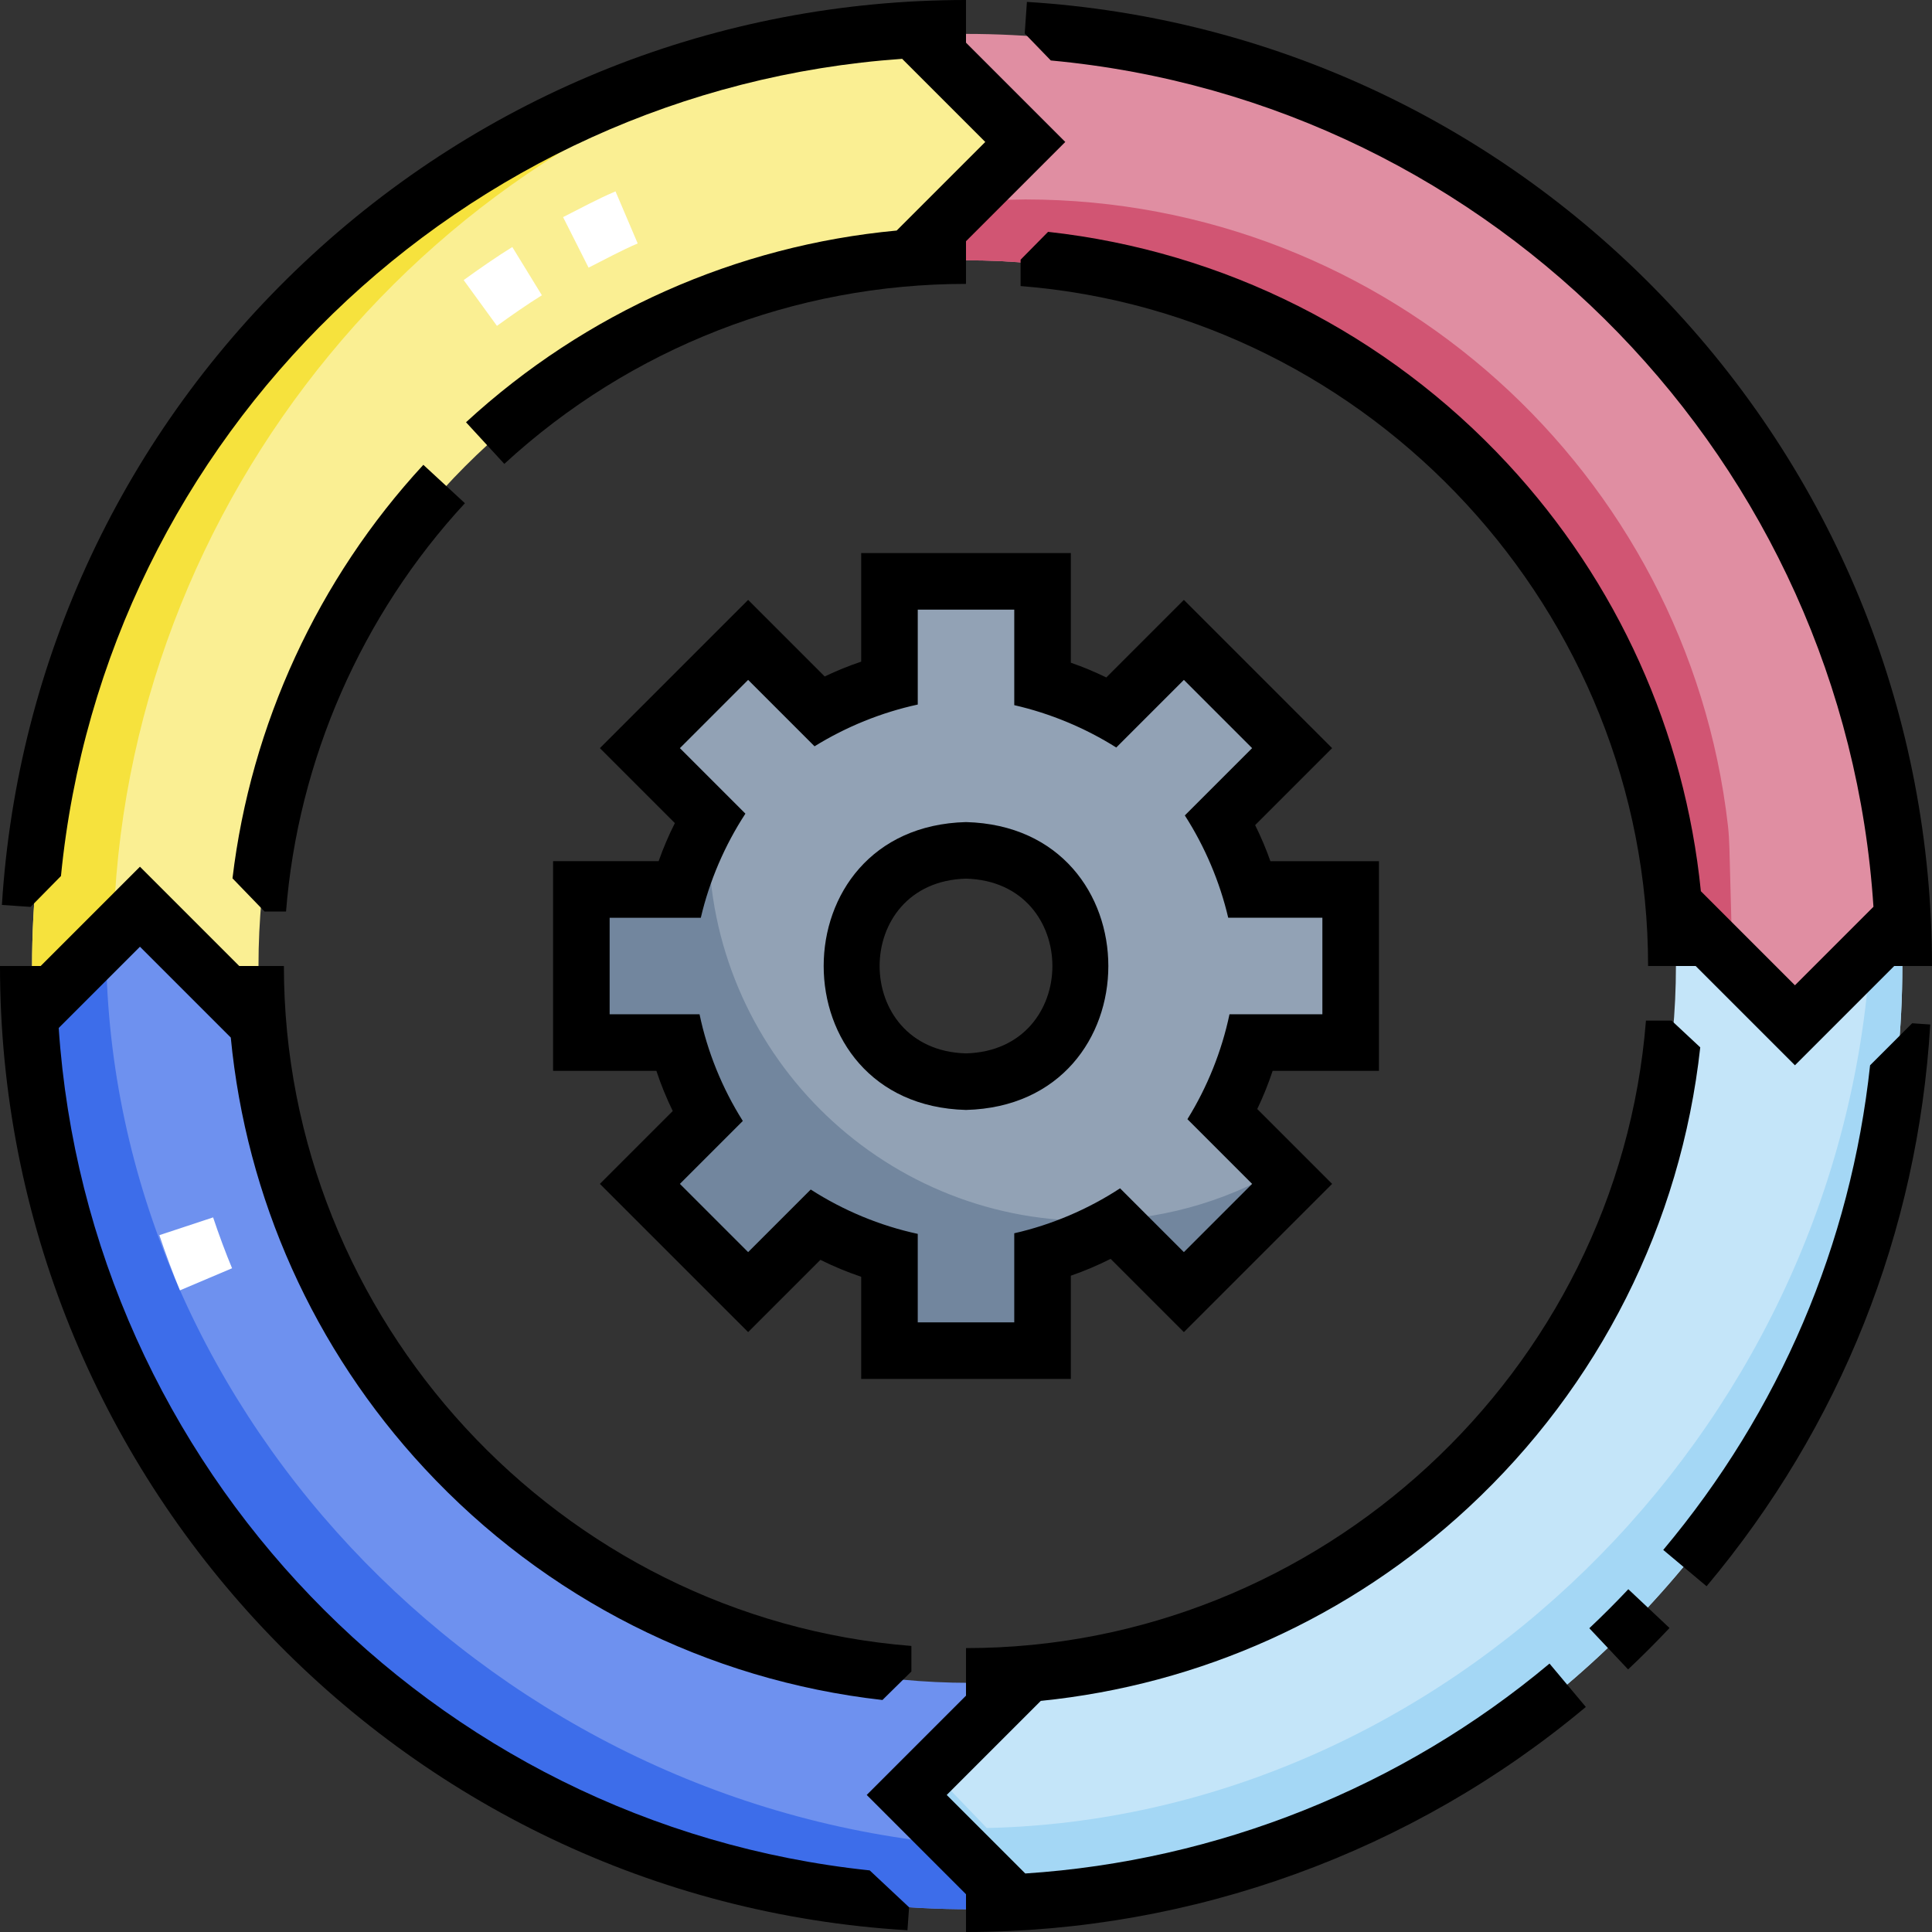 <svg id="Capa_1" enable-background="new 0 0 512 512" height="512" viewBox="0 0 512 512" width="512" xmlns="http://www.w3.org/2000/svg"><rect x="0" y="0" width="512" height="512" fill="#333333" stroke="none"/><g><g><g><g><path d="m357.934 276.235v-40.589h-26.773c-1.821-6.523-4.458-12.702-7.803-18.422l19.053-19.053-28.701-28.701-19.175 19.175c-5.692-3.264-11.827-5.836-18.3-7.6v-27.098h-40.589v26.873c-6.574 1.717-12.805 4.276-18.588 7.536l-18.887-18.887-28.701 28.701 18.551 18.551c-3.484 5.859-6.218 12.211-8.092 18.924h-25.982v40.589h25.509c1.767 6.933 4.471 13.487 7.944 19.544l-17.931 17.931 28.701 28.701 17.808-17.808c6.084 3.558 12.682 6.332 19.667 8.156v25.175h40.589v-25.399c6.882-1.876 13.387-4.658 19.378-8.22l18.097 18.097 28.701-28.701-18.433-18.433c3.335-5.917 5.938-12.301 7.656-19.042zm-102.388 11.219c-16.935 0-30.664-13.729-30.664-30.664s13.729-30.664 30.664-30.664 30.664 13.729 30.664 30.664-13.729 30.664-30.664 30.664z" fill="#92a2b5"/></g><g><path d="m340.251 311.551-1.388-1.388c-14.783 8.5-31.916 13.373-50.192 13.373-55.71 0-100.871-45.162-100.871-100.871 0-1.972.069-3.927.181-5.871-3.464 5.839-6.185 12.166-8.051 18.853h-23.022c-1.455 6.819-2.233 13.89-2.233 21.144 0 6.653.651 13.152 1.88 19.445h22.903c1.767 6.933 4.471 13.487 7.944 19.544l-16.258 16.257c7.492 11.422 17.237 21.23 28.607 28.794l16.229-16.229c6.084 3.558 12.682 6.332 19.667 8.156v22.935c6.434 1.287 13.087 1.967 19.899 1.967 7.092 0 14.011-.738 20.69-2.131v-22.996c6.882-1.876 13.387-4.658 19.378-8.22l16.201 16.201c11.323-7.626 21.008-17.496 28.436-28.963z" fill="#72869e"/></g><g><path d="m39.501 242.823-29.671 28.523c2.837 126.789 113.914 234.623 247.171 234.623v-60c-97.269 0-177.239-74.067-186.587-168.879z" fill="#6e91ef"/></g><g><path d="m28.164 255.201 12.052-11.586-.715-.793-29.671 28.524c2.837 126.789 113.914 234.623 247.17 234.623v-16.831c-124.962-9.33-226.13-113.01-228.836-233.937z" fill="#3d6dea"/></g><g><path d="m240.994 473.441 28.523 29.671c126.789-2.837 234.623-113.914 234.623-247.171h-60c0 97.269-74.067 177.239-168.879 186.587z" fill="#c4e5f9"/></g><g><path d="m495.431 255.941c-9.489 124.81-113.094 225.8-233.914 228.504l-15.197-15.809-5.326 4.805 28.523 29.671c126.789-2.837 234.623-113.914 234.623-247.171z" fill="#a4d7f5"/></g><g><path d="m473.441 272.13 29.671-28.523c-2.838-126.789-113.915-234.622-247.171-234.622v60c97.269 0 177.239 74.067 186.587 168.879z" fill="#e08ea2"/></g><g><path d="m458.314 224.766c-.054-2.021-.172-4.042-.403-6.051-10.728-93.361-90.03-165.861-186.265-165.861l-15.646.291-.059 15.839c97.269 0 177.239 74.067 186.587 168.879l16.618 18.137z" fill="#d15573"/></g><g><path d="m271.646 38.5-28.523-29.671c-126.79 2.838-234.623 113.915-234.623 247.171h13.829l15.646-15.646 15.646 15.646h14.879c0-97.269 74.067-177.239 168.879-186.587z" fill="#faef93"/></g><g><path d="m222.942 10.221c-117.84 13.42-214.442 119.656-214.442 245.779h13.829l7.694-7.694c1.983-116.552 86.316-215.312 192.919-238.085z" fill="#f6e23d"/></g><g><g><g><path d="m131.696 86.358-8.819-12.133c3.647-2.651 8.948-6.345 12.888-8.761l7.842 12.787c-3.571 2.19-8.495 5.624-11.911 8.107z" fill="#fff"/></g><g><path d="m155.979 70.933-6.757-13.393c4.617-2.331 8.99-4.734 13.895-6.825l5.878 13.801c-4.279 1.818-8.711 4.246-13.016 6.417z" fill="#fff"/></g></g></g><g><g><g><path d="m47.692 341.953c-1.667-3.933-3.911-9.945-5.457-14.622l14.242-4.709c1.41 4.267 3.524 9.935 5.025 13.478z" fill="#fff"/></g></g></g></g></g><g><path d="m239.08 15.59 22.028 22.027-23.482 23.481c-42.474 3.973-82.451 21.661-114.127 50.803l10.15 11.033c33.435-30.76 76.887-47.7 122.351-47.7v-11.307l26.31-26.31-26.31-26.31v-11.307c-65.562 0-127.924 24.759-175.6 69.717-47.472 44.766-75.847 105.178-79.897 170.107l7.601.515 8.052-8.185c11.478-116.848 106.443-208.418 222.924-216.564z"/><path d="m15.559 272.423 21.531-21.531 24.069 24.069c4.105 42.561 21.968 82.545 51.336 114.184 32.027 34.503 74.914 56.141 121.362 61.373l7.672-7.556v-6.767c-93.249-7.381-166.294-86.533-166.294-180.195h-11.835l-26.31-26.31-26.31 26.31h-10.78c0 135.23 105.636 247.476 240.491 255.538l.424-6.093-10.431-9.77c-116.263-12.226-207.052-107-214.925-223.252z"/><path d="m271.705 496.493-20.814-20.813 24.931-24.93c42.238-4.261 81.897-22.076 113.322-51.246 34.647-32.16 56.321-75.271 61.438-121.943l-7.598-7.092h-6.789c-7.382 93.251-86.534 166.296-180.195 166.296v12.604l-26.31 26.311 26.31 26.309v10.011c60 0 118.336-21.181 164.263-59.641l-9.626-11.494c-39.214 32.839-88.042 52.294-138.932 55.628z"/><path d="m421.183 431.499 10.278 10.914c3.754-3.534 7.447-7.228 10.976-10.977l-10.916-10.276c-3.324 3.531-6.802 7.009-10.338 10.339z"/><path d="m440.777 410.742 11.488 9.632c35.485-42.325 55.981-93.802 59.272-148.866l-4.799-.334-11.144 11.135c-5.117 47.414-23.938 91.601-54.817 128.433z"/><path d="m496.484 240.302-20.806 20.806-24.93-24.931c-4.262-42.237-22.076-81.897-51.246-113.322-32.116-34.599-75.152-56.261-121.75-61.416l-7.285 7.386v6.98c93.25 7.381 166.295 86.532 166.295 180.194h12.604l26.311 26.31 26.313-26.309h10.01c0-65.566-24.763-127.933-69.728-175.61-44.772-47.474-105.191-75.847-170.127-79.889l-.583 8.376 6.915 7.148c117.91 10.906 210.388 106.78 218.007 224.277z"/><path d="m70.124 241.575h5.678c3.167-40.131 20-78.564 47.401-108.218l-11.011-10.174c-27.934 30.231-45.727 68.892-50.579 109.585z"/><path d="m256.003 217.86c-50.288 1.314-50.298 74.965-.001 76.287 50.287-1.314 50.297-74.966.001-76.287zm-.001 61.294c-30.522-.797-30.529-45.501-.001-46.303 30.523.799 30.529 45.501.001 46.303z"/><path d="m365.435 283.782v-55.559h-28.765c-1.154-3.265-2.504-6.458-4.044-9.56l20.399-20.398-39.286-39.286-20.554 20.554c-3.057-1.488-6.198-2.793-9.404-3.907v-29.057h-55.559v28.775c-3.29 1.107-6.519 2.42-9.666 3.927l-20.293-20.293-39.286 39.286 19.868 19.868c-1.648 3.264-3.085 6.635-4.304 10.09h-27.973v55.559h27.378c1.201 3.631 2.651 7.19 4.339 10.651l-19.308 19.308 39.286 39.285 19.153-19.152c3.505 1.744 7.116 3.242 10.806 4.485v27.077h55.559v-27.358c3.611-1.251 7.135-2.744 10.544-4.465l19.414 19.413 39.286-39.285-19.84-19.839c1.577-3.292 2.941-6.674 4.081-10.12h28.169zm-33.611 29.959-18.085 18.084-16.91-16.909c-8.497 5.562-18.127 9.666-28.04 11.913v23.615h-25.575v-23.454c-9.989-2.147-19.728-6.195-28.362-11.753l-16.589 16.588-18.084-18.084 16.675-16.675c-5.453-8.633-9.397-18.347-11.469-28.277h-23.825v-25.575h24.162c2.276-9.749 6.351-19.226 11.819-27.589l-17.362-17.362 18.084-18.085 17.6 17.6c8.369-5.19 17.776-8.993 27.351-11.067v-25.151h25.575v25.313c9.486 2.163 18.785 6.028 27.03 11.225l17.92-17.92 18.085 18.085-17.834 17.832c5.298 8.249 9.267 17.572 11.5 27.118h24.953v25.575h-24.615c-2.044 9.742-5.87 19.302-11.151 27.805z"/></g></g></svg>
